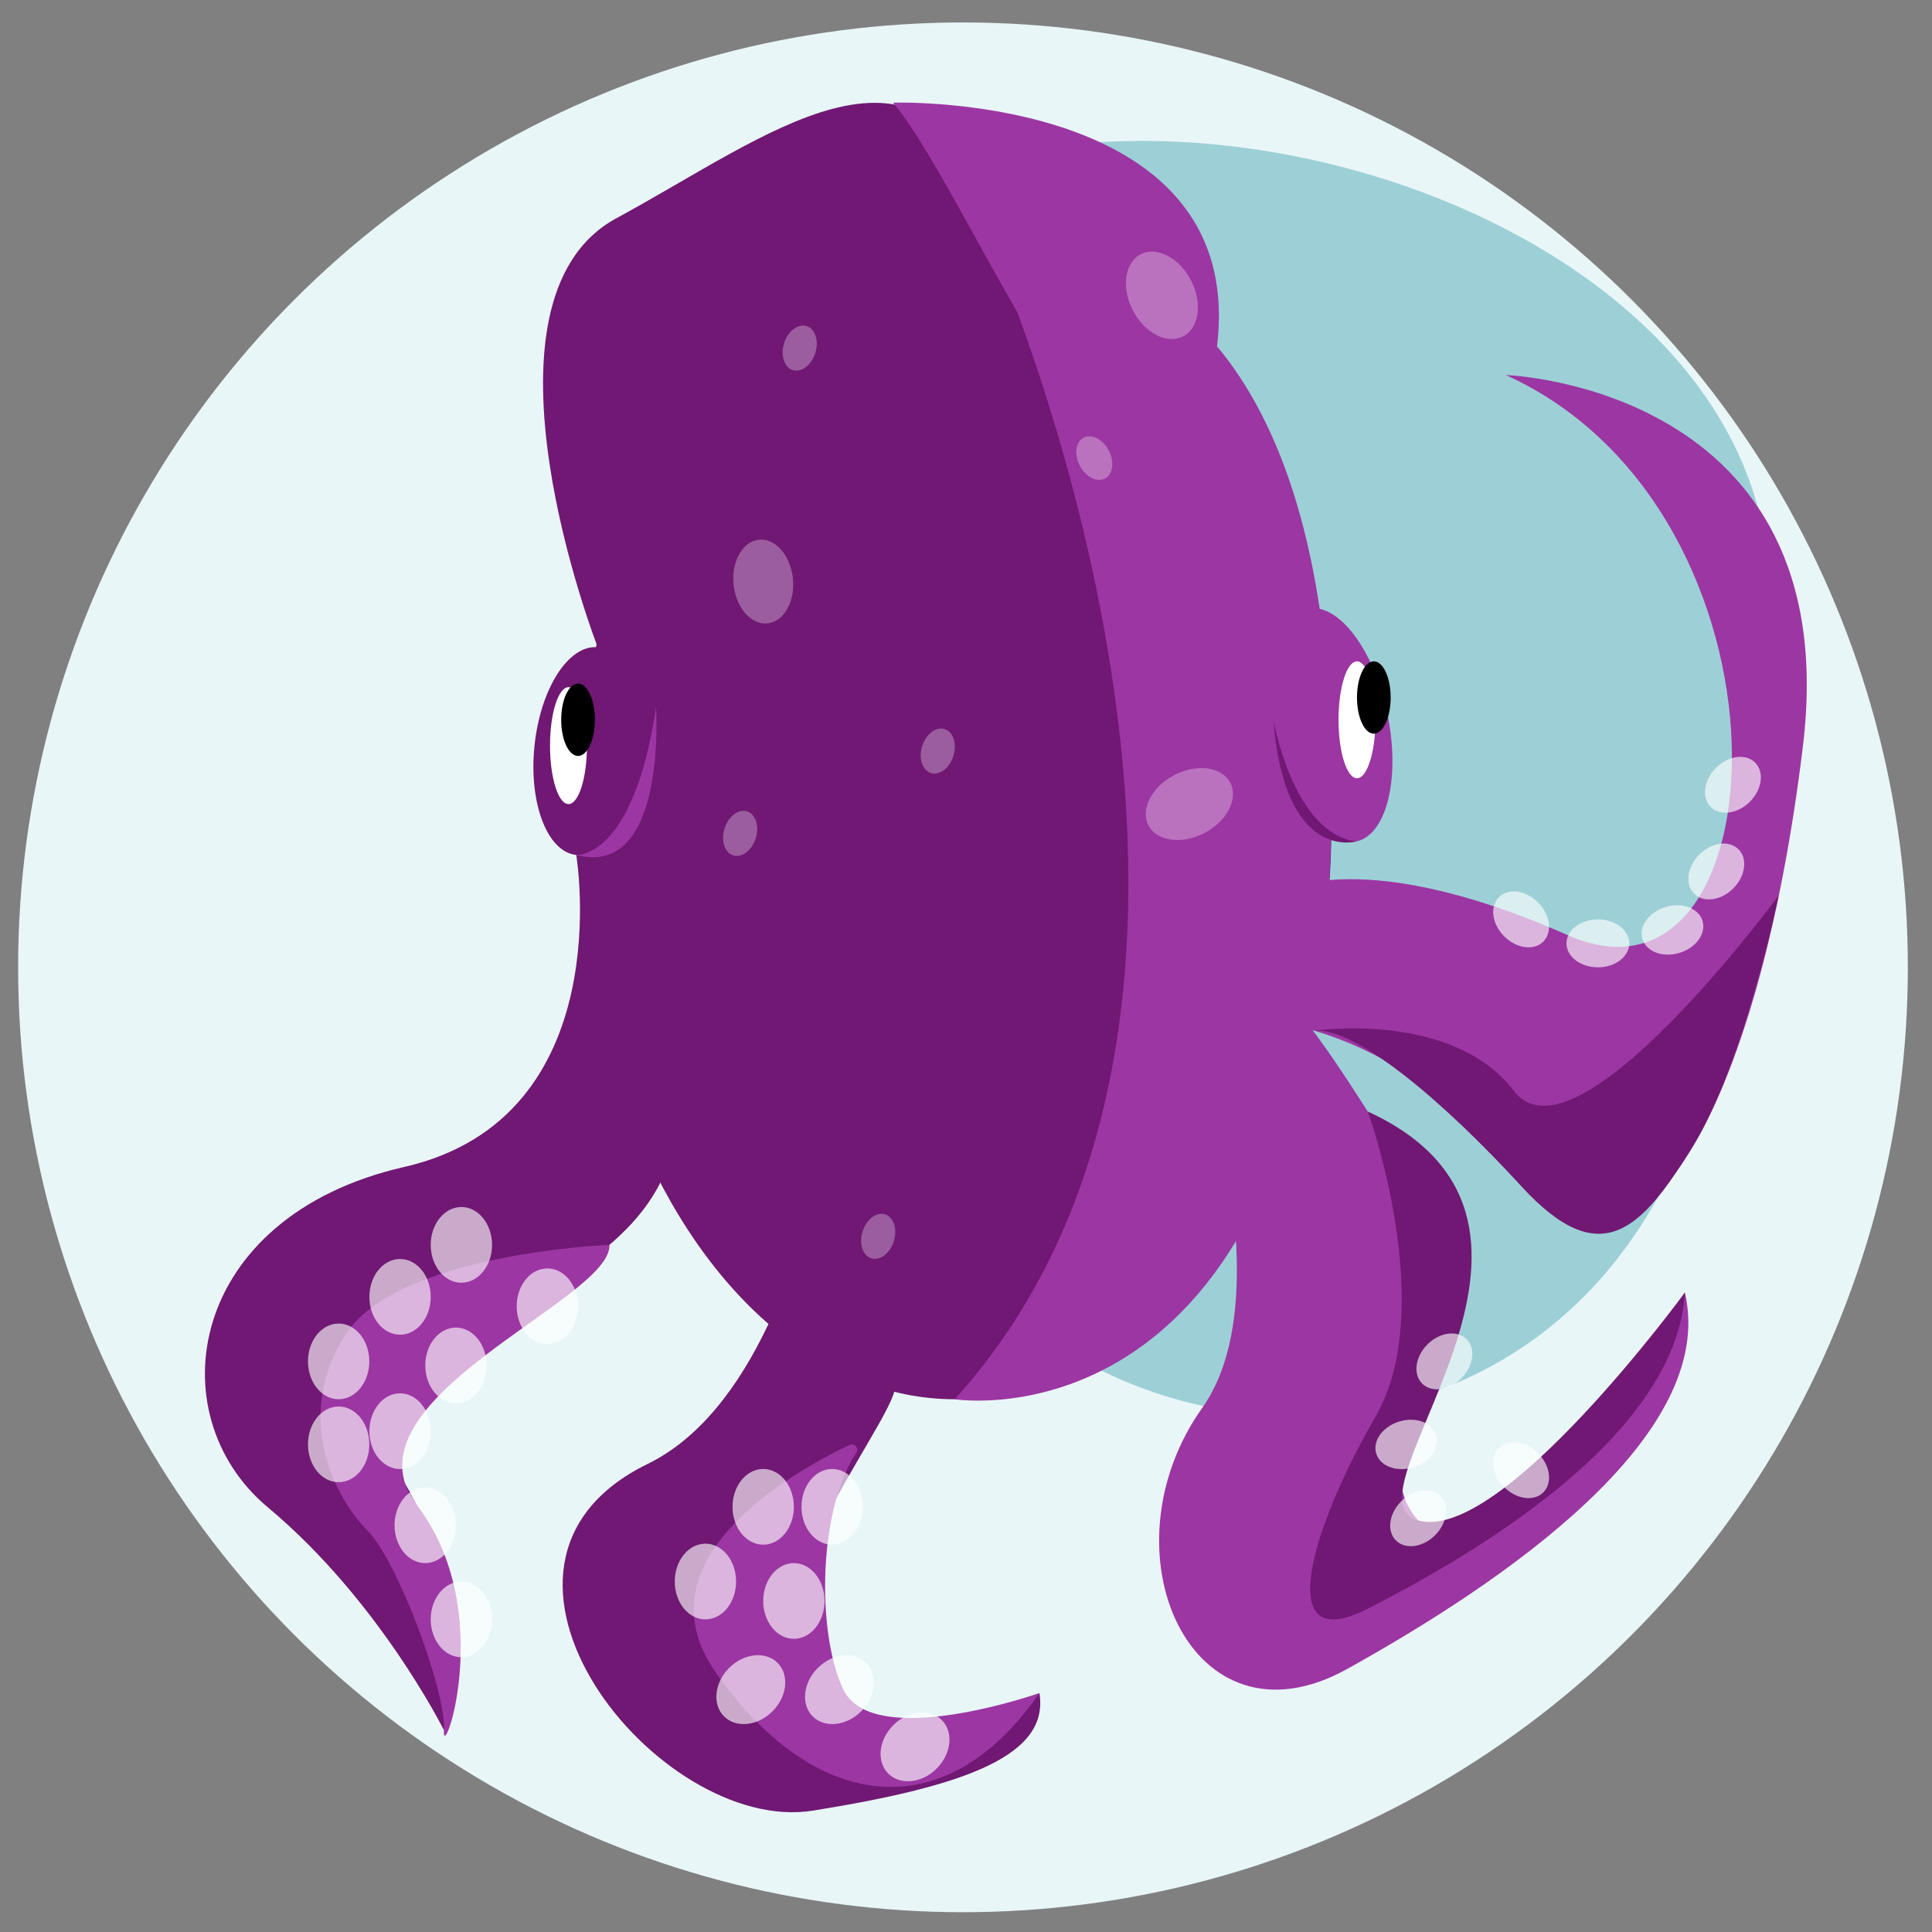 <svg id="Calque_1" data-name="Calque 1" xmlns="http://www.w3.org/2000/svg" viewBox="0 0 320 320"><rect x="0" y="0" width="320" height="320" fill="#808080" stroke="none"/><defs><style>.cls-1{fill:#e9f6f8;}.cls-2{fill:#9dd0d6;}.cls-3{fill:#701873;}.cls-4{fill:#9c36a3;}.cls-5,.cls-6,.cls-7{fill:#fff;}.cls-6{opacity:0.3;}.cls-7{opacity:0.63;}</style></defs><title>03-avatar</title><circle class="cls-1" cx="159.5" cy="160.22" r="156.5"/><path class="cls-2" d="M161.1,72.88,122.23,57.72C150.1-2.32,277.41,22,291.79,86.57A155.62,155.62,0,0,1,273,201.06c-34.27,56.65-121,37.35-128.21-28.46h0A187.9,187.9,0,0,1,161.1,72.88Z"/><ellipse class="cls-3" cx="158.13" cy="136.34" rx="62.4" ry="95.42"/><path class="cls-4" d="M164.41,41.4s54.54,123-6.28,190.36c0,0,60.14,9.57,62.4-95.42S164.41,41.4,164.41,41.4Z"/><ellipse class="cls-3" cx="97.22" cy="124.4" rx="17.29" ry="8.74" transform="translate(-36.54 208.28) rotate(-84.08)"/><ellipse class="cls-4" cx="220.6" cy="120.09" rx="9.39" ry="19.69" transform="translate(-19.89 47.62) rotate(-11.79)"/><ellipse class="cls-5" cx="94.16" cy="123.5" rx="3.06" ry="9.68"/><ellipse class="cls-5" cx="224.76" cy="119.22" rx="3.06" ry="9.68"/><path class="cls-3" d="M95.44,141.6s7.37,43.5-28.51,51.69-41,41-22.56,56.38,29.16,36.9,29.16,36.9S80.5,265,65,242.49s45-23.58,47-56.39S114.71,141.19,95.44,141.6Z"/><path class="cls-4" d="M108.66,117.12s1.91,28.46-13.22,24.48C95.44,141.6,104.9,142.41,108.66,117.12Z"/><path class="cls-3" d="M99,107.2s-22.3-57.29,3.09-71.05,49.54-33.78,62.32-2.56S99,107.2,99,107.2Z"/><path class="cls-4" d="M147.92,17S211,15,200.77,62.12,162,33.8,147.92,17Z"/><path class="cls-3" d="M224.62,139.37s-11.9,3.48-13.7-20.15C210.92,119.22,214.15,138,224.62,139.37Z"/><path class="cls-3" d="M142.83,139.55s-1.32,86.21-35.59,102.94S109,304,134.63,299.9s39.21-9.23,37.53-19.48c0,0-27.93,22.56-39.41,6.15S143.1,242,147.56,232,162.35,158.61,142.83,139.55Z"/><path class="cls-4" d="M190.14,148.31s25.9,61.09,9,84.86-1.83,57.61,24,43.26,61.46-38.57,55.93-62.35c0,0-32.59,51.07-44.18,37.75s17.74-25.61,0-54.33S210.28,157.56,190.14,148.31Z"/><path class="cls-4" d="M210.92,148.31s12.87-9.26,48.75,6.58,39.93-70-10.25-92.77c0,0,56.38,1.86,49.21,61.38S271,222,249.42,193.29s-52.17-25-52.17-25S197,146.39,210.92,148.31Z"/><ellipse class="cls-6" cx="191.94" cy="48.37" rx="5.41" ry="7.64" transform="matrix(0.89, -0.46, 0.46, 0.89, -0.63, 94.16)"/><ellipse class="cls-6" cx="181.25" cy="75.88" rx="2.71" ry="3.82" transform="translate(-14.55 92.33) rotate(-27.52)"/><ellipse class="cls-6" cx="132.46" cy="57.66" rx="3.82" ry="2.71" transform="translate(37.67 166.68) rotate(-72.52)"/><ellipse class="cls-6" cx="126.41" cy="96.33" rx="4.94" ry="6.97" transform="translate(-9.08 13.26) rotate(-5.8)"/><ellipse class="cls-6" cx="155.33" cy="124.4" rx="3.82" ry="2.71" transform="translate(-9.99 235.19) rotate(-72.52)"/><ellipse class="cls-6" cx="197" cy="133.18" rx="7.64" ry="5.41" transform="translate(-39.25 106.09) rotate(-27.52)"/><ellipse class="cls-6" cx="122.59" cy="138.04" rx="3.82" ry="2.71" transform="translate(-45.9 213.5) rotate(-72.52)"/><ellipse class="cls-6" cx="145.46" cy="204.78" rx="3.82" ry="2.71" transform="translate(-93.56 282.01) rotate(-72.52)"/><path class="cls-3" d="M217.77,170.71s22.79-3.36,33,10,43.82-32.37,43.82-32.37-5.6,27.49-14.12,41.38-15.26,21.17-28.44,6.81S224.71,170.3,217.77,170.71Z"/><path class="cls-3" d="M226.55,184.1s11.76,32.46,1.27,50.57-17.34,40-1.27,31.78,51.09-28,52.52-52.37c0,0-30.43,41.64-44.18,37.75S267.21,202.82,226.55,184.1Z"/><path class="cls-4" d="M141.84,240.61a.89.89,0,0,0-1.12-1.29c-10,4.78-35.17,19.18-22.15,37.72,16.06,22.86,37.81,26.24,53.59,3.38,0,0-27.51,9.66-32.46-.56C135.32,270.82,135.39,250.28,141.84,240.61Z"/><path class="cls-4" d="M100.94,206.19s-35.33,1.35-43.88,15.09-1.36,27.06,3.76,32.18,13.12,26.93,12.71,33.11,8.91-19.83-4.46-37.23S101.42,215.3,100.94,206.19Z"/><ellipse class="cls-7" cx="75.52" cy="226.16" rx="5.08" ry="6.27"/><ellipse class="cls-7" cx="76.42" cy="268.22" rx="5.08" ry="6.27"/><ellipse class="cls-7" cx="66.26" cy="237.05" rx="5.08" ry="6.27"/><ellipse class="cls-7" cx="70.43" cy="252.63" rx="5.08" ry="6.27"/><ellipse class="cls-7" cx="90.66" cy="216.36" rx="5.08" ry="6.27"/><ellipse class="cls-7" cx="66.26" cy="214.8" rx="5.08" ry="6.27"/><ellipse class="cls-7" cx="56.09" cy="225.49" rx="5.08" ry="6.27"/><ellipse class="cls-7" cx="56.09" cy="239.23" rx="5.08" ry="6.27"/><ellipse class="cls-7" cx="76.42" cy="206.19" rx="5.08" ry="6.27"/><ellipse cx="227.55" cy="115.53" rx="2.79" ry="5.99"/><ellipse cx="95.74" cy="119.22" rx="2.79" ry="5.99"/><ellipse class="cls-7" cx="137.83" cy="249.58" rx="5.08" ry="6.27"/><ellipse class="cls-7" cx="126.41" cy="249.58" rx="5.08" ry="6.27"/><ellipse class="cls-7" cx="131.49" cy="265.17" rx="5.08" ry="6.27"/><ellipse class="cls-7" cx="124.36" cy="279.86" rx="6.27" ry="5.08" transform="translate(-161.47 169.9) rotate(-45)"/><ellipse class="cls-7" cx="116.84" cy="261.95" rx="5.08" ry="6.27"/><ellipse class="cls-7" cx="139.05" cy="279.86" rx="6.27" ry="5.08" transform="translate(-157.17 180.29) rotate(-45)"/><ellipse class="cls-7" cx="151.56" cy="289.33" rx="6.27" ry="5.08" transform="translate(-160.2 191.91) rotate(-45)"/><ellipse class="cls-7" cx="264.66" cy="156.25" rx="5.2" ry="3.97"/><ellipse class="cls-7" cx="251.94" cy="152.28" rx="3.97" ry="5.2" transform="translate(-33.88 222.75) rotate(-45)"/><ellipse class="cls-7" cx="277.02" cy="154.01" rx="5.2" ry="3.97" transform="translate(-32.72 86.77) rotate(-16.82)"/><ellipse class="cls-7" cx="284.27" cy="144.34" rx="5.2" ry="3.97" transform="translate(-18.8 243.29) rotate(-45)"/><ellipse class="cls-7" cx="287.03" cy="129.99" rx="5.2" ry="3.97" transform="translate(-7.85 241.03) rotate(-45)"/><ellipse class="cls-7" cx="251.94" cy="243.51" rx="3.97" ry="5.2" transform="translate(-98.39 249.47) rotate(-45)"/><ellipse class="cls-7" cx="232.93" cy="239.23" rx="5.2" ry="3.97" transform="translate(-59.27 77.65) rotate(-16.82)"/><ellipse class="cls-7" cx="234.89" cy="251.47" rx="5.2" ry="3.97" transform="translate(-109.02 239.75) rotate(-45)"/><ellipse class="cls-7" cx="239.24" cy="225.49" rx="5.2" ry="3.97" transform="translate(-89.38 235.21) rotate(-45)"/></svg>